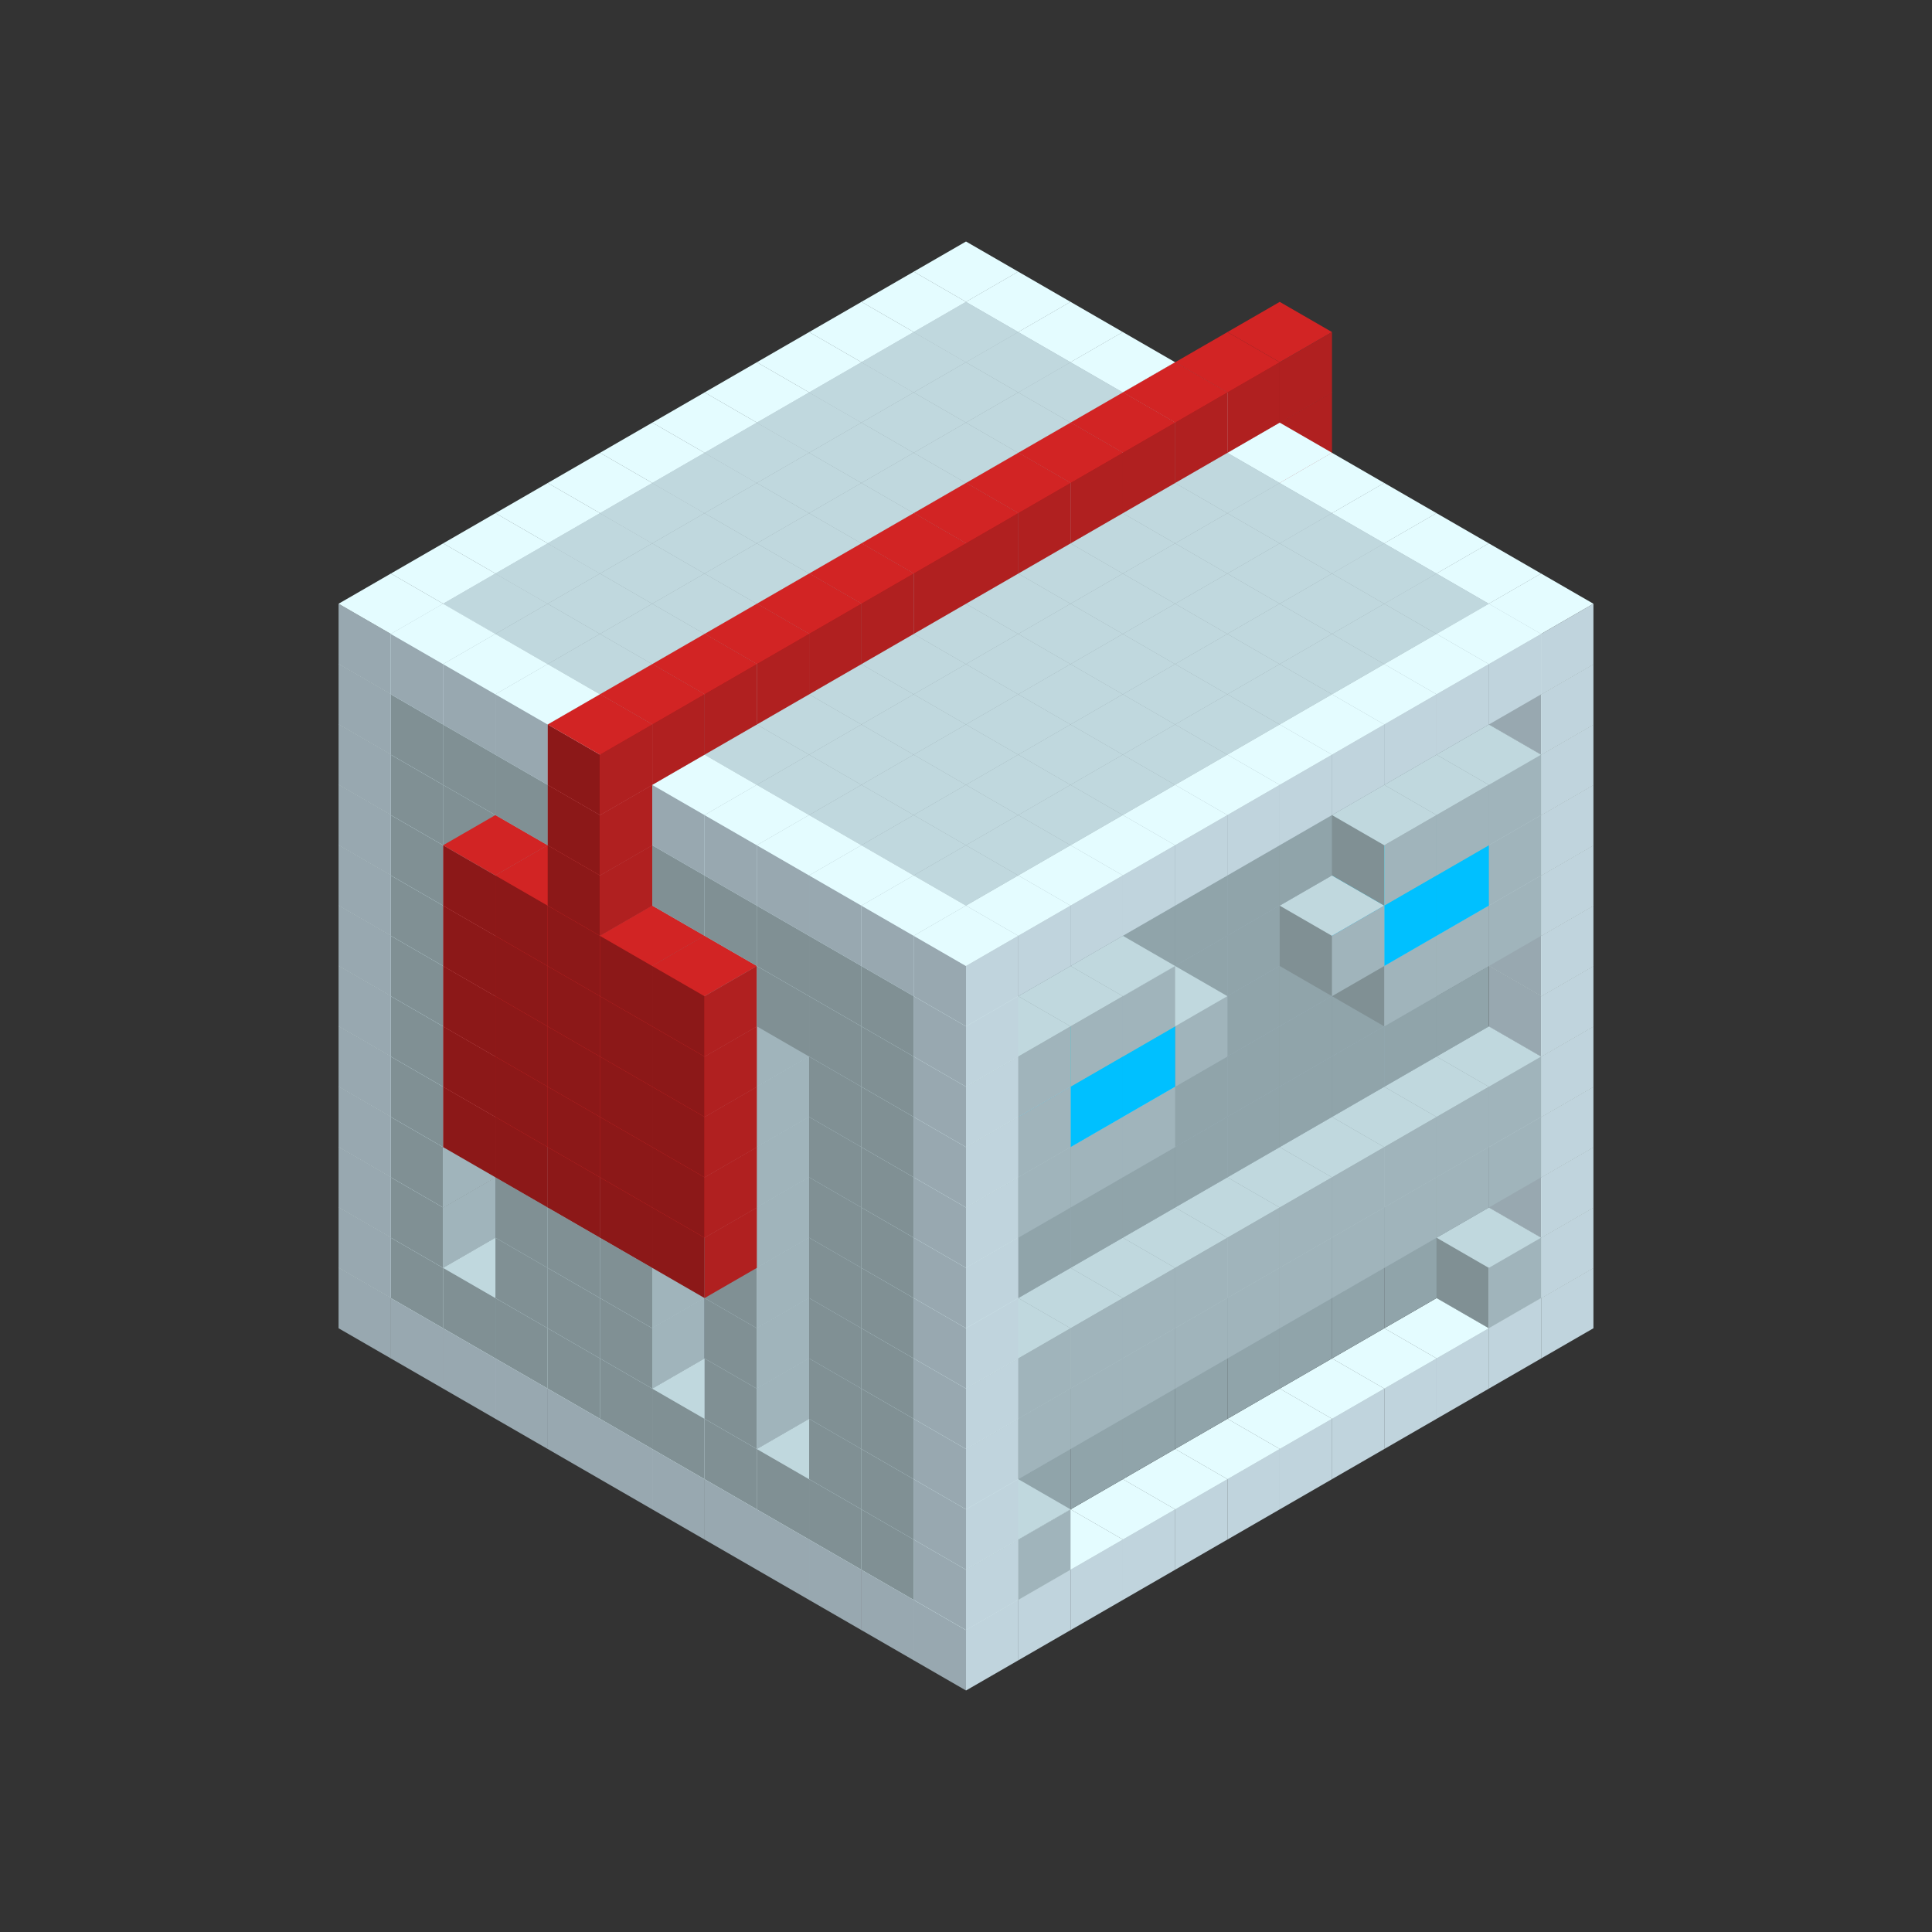 
<svg width='600' height='600' viewBox='4436371 5550000 3200000 3200000' xmlns='http://www.w3.org/2000/svg' xmlns:xlink='http://www.w3.org/1999/xlink'>
<rect x="4436371" y="5550000" width="3200000" height="3200000" fill="#333333" stroke="none"/>
<use xlink:href='#v-0x00000035-4' transform='translate(983738,3600000)'/>
<use xlink:href='#v-0x00000035-4' transform='translate(1070341,3650000)'/>
<use xlink:href='#v-0x00000035-4' transform='translate(1156944,3700000)'/>
<use xlink:href='#v-0x00000035-4' transform='translate(1243547,3750000)'/>
<use xlink:href='#v-0x00000035-4' transform='translate(1330150,3800000)'/>
<use xlink:href='#v-0x00000035-4' transform='translate(1416753,3850000)'/>
<use xlink:href='#v-0x00000035-4' transform='translate(1503356,3900000)'/>
<use xlink:href='#v-0x00000035-4' transform='translate(1589959,3950000)'/>
<use xlink:href='#v-0x00000035-4' transform='translate(1676562,4000000)'/>
<use xlink:href='#v-0x00000035-4' transform='translate(1763165,4050000)'/>
<use xlink:href='#v-0x00000035-4' transform='translate(1849768,4100000)'/>
<use xlink:href='#v-0x00000035-4' transform='translate(2889004,3600000)'/>
<use xlink:href='#v-0x00000035-4' transform='translate(2802401,3650000)'/>
<use xlink:href='#v-0x00000035-4' transform='translate(2715798,3700000)'/>
<use xlink:href='#v-0x00000035-4' transform='translate(2629195,3750000)'/>
<use xlink:href='#v-0x00000035-4' transform='translate(2542592,3800000)'/>
<use xlink:href='#v-0x00000035-4' transform='translate(2455989,3850000)'/>
<use xlink:href='#v-0x00000035-4' transform='translate(2369386,3900000)'/>
<use xlink:href='#v-0x00000035-4' transform='translate(2282783,3950000)'/>
<use xlink:href='#v-0x00000035-4' transform='translate(2196180,4000000)'/>
<use xlink:href='#v-0x00000035-4' transform='translate(2109577,4050000)'/>
<use xlink:href='#v-0x00000035-4' transform='translate(2022974,4100000)'/>
<use xlink:href='#v-0x00000035-4' transform='translate(1936371,4150000)'/>
<use xlink:href='#v-0x00000035-4' transform='translate(983738,3500000)'/>
<use xlink:href='#v-0x00000035-1' transform='translate(1070341,3550000)'/>
<use xlink:href='#v-0x00000035-1' transform='translate(1156944,3600000)'/>
<use xlink:href='#v-0x00000035-1' transform='translate(1243547,3650000)'/>
<use xlink:href='#v-0x00000035-1' transform='translate(1330150,3700000)'/>
<use xlink:href='#v-0x00000035-1' transform='translate(1416753,3750000)'/>
<use xlink:href='#v-0x00000035-1' transform='translate(1503356,3800000)'/>
<use xlink:href='#v-0x00000035-1' transform='translate(1589959,3850000)'/>
<use xlink:href='#v-0x00000035-1' transform='translate(1676562,3900000)'/>
<use xlink:href='#v-0x00000035-1' transform='translate(1763165,3950000)'/>
<use xlink:href='#v-0x00000035-2' transform='translate(2715798,3500000)'/>
<use xlink:href='#v-0x00000035-2' transform='translate(2629195,3550000)'/>
<use xlink:href='#v-0x00000035-2' transform='translate(2542592,3600000)'/>
<use xlink:href='#v-0x00000035-2' transform='translate(2455989,3650000)'/>
<use xlink:href='#v-0x00000035-2' transform='translate(2369386,3700000)'/>
<use xlink:href='#v-0x00000035-2' transform='translate(2282783,3750000)'/>
<use xlink:href='#v-0x00000035-2' transform='translate(2196180,3800000)'/>
<use xlink:href='#v-0x00000035-2' transform='translate(2109577,3850000)'/>
<use xlink:href='#v-0x00000035-2' transform='translate(2022974,3900000)'/>
<use xlink:href='#v-0x00000035-2' transform='translate(1936371,3950000)'/>
<use xlink:href='#v-0x00000035-1' transform='translate(1849768,4000000)'/>
<use xlink:href='#v-0x00000035-4' transform='translate(2889004,3500000)'/>
<use xlink:href='#v-0x00000035-1' transform='translate(2802401,3550000)'/>
<use xlink:href='#v-0x00000035-1' transform='translate(2022974,4000000)'/>
<use xlink:href='#v-0x00000035-4' transform='translate(1936371,4050000)'/>
<use xlink:href='#v-0x00000035-4' transform='translate(983738,3400000)'/>
<use xlink:href='#v-0x00000035-1' transform='translate(1070341,3450000)'/>
<use xlink:href='#v-0x00000035-2' transform='translate(1243547,3450000)'/>
<use xlink:href='#v-0x00000035-2' transform='translate(1330150,3500000)'/>
<use xlink:href='#v-0x00000035-1' transform='translate(1243547,3550000)'/>
<use xlink:href='#v-0x00000035-2' transform='translate(1416753,3550000)'/>
<use xlink:href='#v-0x00000035-1' transform='translate(1330150,3600000)'/>
<use xlink:href='#v-0x00000035-2' transform='translate(1503356,3600000)'/>
<use xlink:href='#v-0x00000035-1' transform='translate(1416753,3650000)'/>
<use xlink:href='#v-0x00000035-2' transform='translate(1589959,3650000)'/>
<use xlink:href='#v-0x00000035-2' transform='translate(1676562,3700000)'/>
<use xlink:href='#v-0x00000035-1' transform='translate(1589959,3750000)'/>
<use xlink:href='#v-0x00000035-2' transform='translate(1763165,3750000)'/>
<use xlink:href='#v-0x00000035-2' transform='translate(1849768,3800000)'/>
<use xlink:href='#v-0x00000035-1' transform='translate(1763165,3850000)'/>
<use xlink:href='#v-0x00000035-2' transform='translate(2715798,3400000)'/>
<use xlink:href='#v-0x00000035-2' transform='translate(2629195,3450000)'/>
<use xlink:href='#v-0x00000035-2' transform='translate(2542592,3500000)'/>
<use xlink:href='#v-0x00000035-2' transform='translate(2455989,3550000)'/>
<use xlink:href='#v-0x00000035-2' transform='translate(2369386,3600000)'/>
<use xlink:href='#v-0x00000035-2' transform='translate(2282783,3650000)'/>
<use xlink:href='#v-0x00000035-2' transform='translate(2196180,3700000)'/>
<use xlink:href='#v-0x00000035-2' transform='translate(2109577,3750000)'/>
<use xlink:href='#v-0x00000035-2' transform='translate(2022974,3800000)'/>
<use xlink:href='#v-0x00000035-2' transform='translate(1936371,3850000)'/>
<use xlink:href='#v-0x00000035-1' transform='translate(1849768,3900000)'/>
<use xlink:href='#v-0x00000035-4' transform='translate(2889004,3400000)'/>
<use xlink:href='#v-0x00000035-4' transform='translate(1936371,3950000)'/>
<use xlink:href='#v-0x00000035-4' transform='translate(983738,3300000)'/>
<use xlink:href='#v-0x00000035-1' transform='translate(1070341,3350000)'/>
<use xlink:href='#v-0x00000035-2' transform='translate(1243547,3350000)'/>
<use xlink:href='#v-0x00000035-2' transform='translate(1330150,3400000)'/>
<use xlink:href='#v-0x00000035-1' transform='translate(1243547,3450000)'/>
<use xlink:href='#v-0x00000035-2' transform='translate(1416753,3450000)'/>
<use xlink:href='#v-0x00000035-1' transform='translate(1330150,3500000)'/>
<use xlink:href='#v-0x00000035-2' transform='translate(1503356,3500000)'/>
<use xlink:href='#v-0x00000035-1' transform='translate(1416753,3550000)'/>
<use xlink:href='#v-0x00000035-2' transform='translate(1589959,3550000)'/>
<use xlink:href='#v-0x00000035-2' transform='translate(1676562,3600000)'/>
<use xlink:href='#v-0x00000035-1' transform='translate(1589959,3650000)'/>
<use xlink:href='#v-0x00000035-2' transform='translate(1763165,3650000)'/>
<use xlink:href='#v-0x00000035-2' transform='translate(1849768,3700000)'/>
<use xlink:href='#v-0x00000035-1' transform='translate(1763165,3750000)'/>
<use xlink:href='#v-0x00000035-2' transform='translate(2715798,3300000)'/>
<use xlink:href='#v-0x00000035-2' transform='translate(2629195,3350000)'/>
<use xlink:href='#v-0x00000035-2' transform='translate(2542592,3400000)'/>
<use xlink:href='#v-0x00000035-2' transform='translate(2455989,3450000)'/>
<use xlink:href='#v-0x00000035-2' transform='translate(2369386,3500000)'/>
<use xlink:href='#v-0x00000035-2' transform='translate(2282783,3550000)'/>
<use xlink:href='#v-0x00000035-2' transform='translate(2196180,3600000)'/>
<use xlink:href='#v-0x00000035-2' transform='translate(2109577,3650000)'/>
<use xlink:href='#v-0x00000035-2' transform='translate(2022974,3700000)'/>
<use xlink:href='#v-0x00000035-2' transform='translate(1936371,3750000)'/>
<use xlink:href='#v-0x00000035-1' transform='translate(1849768,3800000)'/>
<use xlink:href='#v-0x00000035-4' transform='translate(2889004,3300000)'/>
<use xlink:href='#v-0x00000035-1' transform='translate(2802401,3350000)'/>
<use xlink:href='#v-0x00000035-1' transform='translate(2715798,3400000)'/>
<use xlink:href='#v-0x00000035-1' transform='translate(2629195,3450000)'/>
<use xlink:href='#v-0x00000035-1' transform='translate(2542592,3500000)'/>
<use xlink:href='#v-0x00000035-1' transform='translate(2455989,3550000)'/>
<use xlink:href='#v-0x00000035-1' transform='translate(2369386,3600000)'/>
<use xlink:href='#v-0x00000035-1' transform='translate(2282783,3650000)'/>
<use xlink:href='#v-0x00000035-1' transform='translate(2196180,3700000)'/>
<use xlink:href='#v-0x00000035-1' transform='translate(2109577,3750000)'/>
<use xlink:href='#v-0x00000035-1' transform='translate(2022974,3800000)'/>
<use xlink:href='#v-0x00000035-4' transform='translate(1936371,3850000)'/>
<use xlink:href='#v-0x00000035-4' transform='translate(983738,3200000)'/>
<use xlink:href='#v-0x00000035-1' transform='translate(1070341,3250000)'/>
<use xlink:href='#v-0x00000035-2' transform='translate(1243547,3250000)'/>
<use xlink:href='#v-0x00000035-2' transform='translate(1330150,3300000)'/>
<use xlink:href='#v-0x00000035-1' transform='translate(1243547,3350000)'/>
<use xlink:href='#v-0x00000035-2' transform='translate(1416753,3350000)'/>
<use xlink:href='#v-0x00000035-1' transform='translate(1330150,3400000)'/>
<use xlink:href='#v-0x00000035-2' transform='translate(1503356,3400000)'/>
<use xlink:href='#v-0x00000035-1' transform='translate(1416753,3450000)'/>
<use xlink:href='#v-0x00000035-2' transform='translate(1589959,3450000)'/>
<use xlink:href='#v-0x00000035-2' transform='translate(1676562,3500000)'/>
<use xlink:href='#v-0x00000035-1' transform='translate(1589959,3550000)'/>
<use xlink:href='#v-0x00000035-2' transform='translate(1763165,3550000)'/>
<use xlink:href='#v-0x00000035-2' transform='translate(1849768,3600000)'/>
<use xlink:href='#v-0x00000035-1' transform='translate(1763165,3650000)'/>
<use xlink:href='#v-0x00000035-2' transform='translate(2715798,3200000)'/>
<use xlink:href='#v-0x00000035-2' transform='translate(2629195,3250000)'/>
<use xlink:href='#v-0x00000035-2' transform='translate(2542592,3300000)'/>
<use xlink:href='#v-0x00000035-2' transform='translate(2455989,3350000)'/>
<use xlink:href='#v-0x00000035-2' transform='translate(2369386,3400000)'/>
<use xlink:href='#v-0x00000035-2' transform='translate(2282783,3450000)'/>
<use xlink:href='#v-0x00000035-2' transform='translate(2196180,3500000)'/>
<use xlink:href='#v-0x00000035-2' transform='translate(2109577,3550000)'/>
<use xlink:href='#v-0x00000035-2' transform='translate(2022974,3600000)'/>
<use xlink:href='#v-0x00000035-2' transform='translate(1936371,3650000)'/>
<use xlink:href='#v-0x00000035-1' transform='translate(1849768,3700000)'/>
<use xlink:href='#v-0x00000035-4' transform='translate(2889004,3200000)'/>
<use xlink:href='#v-0x00000035-1' transform='translate(2802401,3250000)'/>
<use xlink:href='#v-0x00000035-1' transform='translate(2715798,3300000)'/>
<use xlink:href='#v-0x00000035-1' transform='translate(2629195,3350000)'/>
<use xlink:href='#v-0x00000035-1' transform='translate(2542592,3400000)'/>
<use xlink:href='#v-0x00000035-1' transform='translate(2455989,3450000)'/>
<use xlink:href='#v-0x00000035-1' transform='translate(2369386,3500000)'/>
<use xlink:href='#v-0x00000035-1' transform='translate(2282783,3550000)'/>
<use xlink:href='#v-0x00000035-1' transform='translate(2196180,3600000)'/>
<use xlink:href='#v-0x00000035-1' transform='translate(2109577,3650000)'/>
<use xlink:href='#v-0x00000035-1' transform='translate(2022974,3700000)'/>
<use xlink:href='#v-0x00000035-4' transform='translate(1936371,3750000)'/>
<use xlink:href='#v-0x00000035-4' transform='translate(983738,3100000)'/>
<use xlink:href='#v-0x00000035-1' transform='translate(1070341,3150000)'/>
<use xlink:href='#v-0x00000035-2' transform='translate(1243547,3150000)'/>
<use xlink:href='#v-0x00000035-5' transform='translate(2282783,2650000)'/>
<use xlink:href='#v-0x00000035-2' transform='translate(1330150,3200000)'/>
<use xlink:href='#v-0x00000035-5' transform='translate(1156944,3300000)'/>
<use xlink:href='#v-0x00000035-5' transform='translate(2369386,2700000)'/>
<use xlink:href='#v-0x00000035-2' transform='translate(1416753,3250000)'/>
<use xlink:href='#v-0x00000035-5' transform='translate(1243547,3350000)'/>
<use xlink:href='#v-0x00000035-5' transform='translate(2455989,2750000)'/>
<use xlink:href='#v-0x00000035-2' transform='translate(1503356,3300000)'/>
<use xlink:href='#v-0x00000035-5' transform='translate(1330150,3400000)'/>
<use xlink:href='#v-0x00000035-5' transform='translate(2542592,2800000)'/>
<use xlink:href='#v-0x00000035-2' transform='translate(1589959,3350000)'/>
<use xlink:href='#v-0x00000035-5' transform='translate(1416753,3450000)'/>
<use xlink:href='#v-0x00000035-5' transform='translate(2629195,2850000)'/>
<use xlink:href='#v-0x00000035-2' transform='translate(1676562,3400000)'/>
<use xlink:href='#v-0x00000035-1' transform='translate(1589959,3450000)'/>
<use xlink:href='#v-0x00000035-5' transform='translate(1503356,3500000)'/>
<use xlink:href='#v-0x00000035-2' transform='translate(1763165,3450000)'/>
<use xlink:href='#v-0x00000035-2' transform='translate(1849768,3500000)'/>
<use xlink:href='#v-0x00000035-1' transform='translate(1763165,3550000)'/>
<use xlink:href='#v-0x00000035-2' transform='translate(2715798,3100000)'/>
<use xlink:href='#v-0x00000035-2' transform='translate(2629195,3150000)'/>
<use xlink:href='#v-0x00000035-2' transform='translate(2542592,3200000)'/>
<use xlink:href='#v-0x00000035-2' transform='translate(2455989,3250000)'/>
<use xlink:href='#v-0x00000035-2' transform='translate(2369386,3300000)'/>
<use xlink:href='#v-0x00000035-2' transform='translate(2282783,3350000)'/>
<use xlink:href='#v-0x00000035-2' transform='translate(2196180,3400000)'/>
<use xlink:href='#v-0x00000035-2' transform='translate(2109577,3450000)'/>
<use xlink:href='#v-0x00000035-2' transform='translate(2022974,3500000)'/>
<use xlink:href='#v-0x00000035-2' transform='translate(1936371,3550000)'/>
<use xlink:href='#v-0x00000035-1' transform='translate(1849768,3600000)'/>
<use xlink:href='#v-0x00000035-4' transform='translate(2889004,3100000)'/>
<use xlink:href='#v-0x00000035-4' transform='translate(1936371,3650000)'/>
<use xlink:href='#v-0x00000035-4' transform='translate(983738,3000000)'/>
<use xlink:href='#v-0x00000035-1' transform='translate(1070341,3050000)'/>
<use xlink:href='#v-0x00000035-2' transform='translate(1243547,3050000)'/>
<use xlink:href='#v-0x00000035-5' transform='translate(2282783,2550000)'/>
<use xlink:href='#v-0x00000035-2' transform='translate(1330150,3100000)'/>
<use xlink:href='#v-0x00000035-1' transform='translate(1243547,3150000)'/>
<use xlink:href='#v-0x00000035-5' transform='translate(1156944,3200000)'/>
<use xlink:href='#v-0x00000035-5' transform='translate(2369386,2600000)'/>
<use xlink:href='#v-0x00000035-2' transform='translate(1416753,3150000)'/>
<use xlink:href='#v-0x00000035-1' transform='translate(1330150,3200000)'/>
<use xlink:href='#v-0x00000035-5' transform='translate(1243547,3250000)'/>
<use xlink:href='#v-0x00000035-5' transform='translate(2455989,2650000)'/>
<use xlink:href='#v-0x00000035-2' transform='translate(1503356,3200000)'/>
<use xlink:href='#v-0x00000035-1' transform='translate(1416753,3250000)'/>
<use xlink:href='#v-0x00000035-5' transform='translate(1330150,3300000)'/>
<use xlink:href='#v-0x00000035-5' transform='translate(2542592,2700000)'/>
<use xlink:href='#v-0x00000035-2' transform='translate(1589959,3250000)'/>
<use xlink:href='#v-0x00000035-5' transform='translate(1416753,3350000)'/>
<use xlink:href='#v-0x00000035-5' transform='translate(2629195,2750000)'/>
<use xlink:href='#v-0x00000035-2' transform='translate(1676562,3300000)'/>
<use xlink:href='#v-0x00000035-1' transform='translate(1589959,3350000)'/>
<use xlink:href='#v-0x00000035-5' transform='translate(1503356,3400000)'/>
<use xlink:href='#v-0x00000035-2' transform='translate(1763165,3350000)'/>
<use xlink:href='#v-0x00000035-2' transform='translate(1849768,3400000)'/>
<use xlink:href='#v-0x00000035-1' transform='translate(1763165,3450000)'/>
<use xlink:href='#v-0x00000035-2' transform='translate(2715798,3000000)'/>
<use xlink:href='#v-0x00000035-2' transform='translate(2629195,3050000)'/>
<use xlink:href='#v-0x00000035-2' transform='translate(2542592,3100000)'/>
<use xlink:href='#v-0x00000035-2' transform='translate(2455989,3150000)'/>
<use xlink:href='#v-0x00000035-2' transform='translate(2369386,3200000)'/>
<use xlink:href='#v-0x00000035-2' transform='translate(2282783,3250000)'/>
<use xlink:href='#v-0x00000035-2' transform='translate(2196180,3300000)'/>
<use xlink:href='#v-0x00000035-2' transform='translate(2109577,3350000)'/>
<use xlink:href='#v-0x00000035-2' transform='translate(2022974,3400000)'/>
<use xlink:href='#v-0x00000035-2' transform='translate(1936371,3450000)'/>
<use xlink:href='#v-0x00000035-1' transform='translate(1849768,3500000)'/>
<use xlink:href='#v-0x00000035-4' transform='translate(2889004,3000000)'/>
<use xlink:href='#v-0x00000035-4' transform='translate(1936371,3550000)'/>
<use xlink:href='#v-0x00000035-4' transform='translate(983738,2900000)'/>
<use xlink:href='#v-0x00000035-1' transform='translate(1070341,2950000)'/>
<use xlink:href='#v-0x00000035-2' transform='translate(1243547,2950000)'/>
<use xlink:href='#v-0x00000035-5' transform='translate(2282783,2450000)'/>
<use xlink:href='#v-0x00000035-2' transform='translate(1330150,3000000)'/>
<use xlink:href='#v-0x00000035-1' transform='translate(1243547,3050000)'/>
<use xlink:href='#v-0x00000035-5' transform='translate(1156944,3100000)'/>
<use xlink:href='#v-0x00000035-5' transform='translate(2369386,2500000)'/>
<use xlink:href='#v-0x00000035-2' transform='translate(1416753,3050000)'/>
<use xlink:href='#v-0x00000035-1' transform='translate(1330150,3100000)'/>
<use xlink:href='#v-0x00000035-5' transform='translate(1243547,3150000)'/>
<use xlink:href='#v-0x00000035-5' transform='translate(2455989,2550000)'/>
<use xlink:href='#v-0x00000035-2' transform='translate(1503356,3100000)'/>
<use xlink:href='#v-0x00000035-1' transform='translate(1416753,3150000)'/>
<use xlink:href='#v-0x00000035-5' transform='translate(1330150,3200000)'/>
<use xlink:href='#v-0x00000035-5' transform='translate(2542592,2600000)'/>
<use xlink:href='#v-0x00000035-2' transform='translate(1589959,3150000)'/>
<use xlink:href='#v-0x00000035-5' transform='translate(1416753,3250000)'/>
<use xlink:href='#v-0x00000035-5' transform='translate(2629195,2650000)'/>
<use xlink:href='#v-0x00000035-2' transform='translate(1676562,3200000)'/>
<use xlink:href='#v-0x00000035-1' transform='translate(1589959,3250000)'/>
<use xlink:href='#v-0x00000035-5' transform='translate(1503356,3300000)'/>
<use xlink:href='#v-0x00000035-2' transform='translate(1763165,3250000)'/>
<use xlink:href='#v-0x00000035-2' transform='translate(1849768,3300000)'/>
<use xlink:href='#v-0x00000035-1' transform='translate(1763165,3350000)'/>
<use xlink:href='#v-0x00000035-2' transform='translate(2715798,2900000)'/>
<use xlink:href='#v-0x00000035-2' transform='translate(2629195,2950000)'/>
<use xlink:href='#v-0x00000035-2' transform='translate(2542592,3000000)'/>
<use xlink:href='#v-0x00000035-2' transform='translate(2455989,3050000)'/>
<use xlink:href='#v-0x00000035-2' transform='translate(2369386,3100000)'/>
<use xlink:href='#v-0x00000035-2' transform='translate(2282783,3150000)'/>
<use xlink:href='#v-0x00000035-2' transform='translate(2196180,3200000)'/>
<use xlink:href='#v-0x00000035-2' transform='translate(2109577,3250000)'/>
<use xlink:href='#v-0x00000035-2' transform='translate(2022974,3300000)'/>
<use xlink:href='#v-0x00000035-2' transform='translate(1936371,3350000)'/>
<use xlink:href='#v-0x00000035-1' transform='translate(1849768,3400000)'/>
<use xlink:href='#v-0x00000035-4' transform='translate(2889004,2900000)'/>
<use xlink:href='#v-0x00000035-1' transform='translate(2802401,2950000)'/>
<use xlink:href='#v-0x00000035-1' transform='translate(2715798,3000000)'/>
<use xlink:href='#v-0x00000035-1' transform='translate(2629195,3050000)'/>
<use xlink:href='#v-0x00000035-1' transform='translate(2196180,3300000)'/>
<use xlink:href='#v-0x00000035-1' transform='translate(2109577,3350000)'/>
<use xlink:href='#v-0x00000035-1' transform='translate(2022974,3400000)'/>
<use xlink:href='#v-0x00000035-4' transform='translate(1936371,3450000)'/>
<use xlink:href='#v-0x00000035-4' transform='translate(983738,2800000)'/>
<use xlink:href='#v-0x00000035-1' transform='translate(1070341,2850000)'/>
<use xlink:href='#v-0x00000035-2' transform='translate(1243547,2850000)'/>
<use xlink:href='#v-0x00000035-5' transform='translate(2282783,2350000)'/>
<use xlink:href='#v-0x00000035-2' transform='translate(1330150,2900000)'/>
<use xlink:href='#v-0x00000035-1' transform='translate(1243547,2950000)'/>
<use xlink:href='#v-0x00000035-5' transform='translate(1156944,3000000)'/>
<use xlink:href='#v-0x00000035-5' transform='translate(2369386,2400000)'/>
<use xlink:href='#v-0x00000035-2' transform='translate(1416753,2950000)'/>
<use xlink:href='#v-0x00000035-1' transform='translate(1330150,3000000)'/>
<use xlink:href='#v-0x00000035-5' transform='translate(1243547,3050000)'/>
<use xlink:href='#v-0x00000035-5' transform='translate(2455989,2450000)'/>
<use xlink:href='#v-0x00000035-2' transform='translate(1503356,3000000)'/>
<use xlink:href='#v-0x00000035-1' transform='translate(1416753,3050000)'/>
<use xlink:href='#v-0x00000035-5' transform='translate(1330150,3100000)'/>
<use xlink:href='#v-0x00000035-5' transform='translate(2542592,2500000)'/>
<use xlink:href='#v-0x00000035-2' transform='translate(1589959,3050000)'/>
<use xlink:href='#v-0x00000035-5' transform='translate(1416753,3150000)'/>
<use xlink:href='#v-0x00000035-5' transform='translate(2629195,2550000)'/>
<use xlink:href='#v-0x00000035-2' transform='translate(1676562,3100000)'/>
<use xlink:href='#v-0x00000035-1' transform='translate(1589959,3150000)'/>
<use xlink:href='#v-0x00000035-5' transform='translate(1503356,3200000)'/>
<use xlink:href='#v-0x00000035-2' transform='translate(1763165,3150000)'/>
<use xlink:href='#v-0x00000035-2' transform='translate(1849768,3200000)'/>
<use xlink:href='#v-0x00000035-1' transform='translate(1763165,3250000)'/>
<use xlink:href='#v-0x00000035-2' transform='translate(2715798,2800000)'/>
<use xlink:href='#v-0x00000035-2' transform='translate(2629195,2850000)'/>
<use xlink:href='#v-0x00000035-2' transform='translate(2542592,2900000)'/>
<use xlink:href='#v-0x00000035-2' transform='translate(2455989,2950000)'/>
<use xlink:href='#v-0x00000035-2' transform='translate(2369386,3000000)'/>
<use xlink:href='#v-0x00000035-2' transform='translate(2282783,3050000)'/>
<use xlink:href='#v-0x00000035-2' transform='translate(2196180,3100000)'/>
<use xlink:href='#v-0x00000035-2' transform='translate(2109577,3150000)'/>
<use xlink:href='#v-0x00000035-2' transform='translate(2022974,3200000)'/>
<use xlink:href='#v-0x00000035-2' transform='translate(1936371,3250000)'/>
<use xlink:href='#v-0x00000035-1' transform='translate(1849768,3300000)'/>
<use xlink:href='#v-0x00000035-4' transform='translate(2889004,2800000)'/>
<use xlink:href='#v-0x00000035-1' transform='translate(2802401,2850000)'/>
<use xlink:href='#v-0x00000035-3' transform='translate(2715798,2900000)'/>
<use xlink:href='#v-0x00000035-3' transform='translate(2629195,2950000)'/>
<use xlink:href='#v-0x00000035-1' transform='translate(2542592,3000000)'/>
<use xlink:href='#v-0x00000035-1' transform='translate(2282783,3150000)'/>
<use xlink:href='#v-0x00000035-3' transform='translate(2196180,3200000)'/>
<use xlink:href='#v-0x00000035-3' transform='translate(2109577,3250000)'/>
<use xlink:href='#v-0x00000035-1' transform='translate(2022974,3300000)'/>
<use xlink:href='#v-0x00000035-4' transform='translate(1936371,3350000)'/>
<use xlink:href='#v-0x00000035-4' transform='translate(983738,2700000)'/>
<use xlink:href='#v-0x00000035-1' transform='translate(1070341,2750000)'/>
<use xlink:href='#v-0x00000035-2' transform='translate(1243547,2750000)'/>
<use xlink:href='#v-0x00000035-1' transform='translate(1156944,2800000)'/>
<use xlink:href='#v-0x00000035-5' transform='translate(2282783,2250000)'/>
<use xlink:href='#v-0x00000035-2' transform='translate(1330150,2800000)'/>
<use xlink:href='#v-0x00000035-5' transform='translate(1156944,2900000)'/>
<use xlink:href='#v-0x00000035-5' transform='translate(2369386,2300000)'/>
<use xlink:href='#v-0x00000035-2' transform='translate(1416753,2850000)'/>
<use xlink:href='#v-0x00000035-5' transform='translate(1243547,2950000)'/>
<use xlink:href='#v-0x00000035-5' transform='translate(2455989,2350000)'/>
<use xlink:href='#v-0x00000035-2' transform='translate(1503356,2900000)'/>
<use xlink:href='#v-0x00000035-5' transform='translate(1330150,3000000)'/>
<use xlink:href='#v-0x00000035-5' transform='translate(2542592,2400000)'/>
<use xlink:href='#v-0x00000035-2' transform='translate(1589959,2950000)'/>
<use xlink:href='#v-0x00000035-1' transform='translate(1503356,3000000)'/>
<use xlink:href='#v-0x00000035-5' transform='translate(1416753,3050000)'/>
<use xlink:href='#v-0x00000035-5' transform='translate(2629195,2450000)'/>
<use xlink:href='#v-0x00000035-2' transform='translate(1676562,3000000)'/>
<use xlink:href='#v-0x00000035-1' transform='translate(1589959,3050000)'/>
<use xlink:href='#v-0x00000035-5' transform='translate(1503356,3100000)'/>
<use xlink:href='#v-0x00000035-2' transform='translate(1763165,3050000)'/>
<use xlink:href='#v-0x00000035-1' transform='translate(1676562,3100000)'/>
<use xlink:href='#v-0x00000035-2' transform='translate(1849768,3100000)'/>
<use xlink:href='#v-0x00000035-1' transform='translate(1763165,3150000)'/>
<use xlink:href='#v-0x00000035-2' transform='translate(2715798,2700000)'/>
<use xlink:href='#v-0x00000035-2' transform='translate(2629195,2750000)'/>
<use xlink:href='#v-0x00000035-2' transform='translate(2542592,2800000)'/>
<use xlink:href='#v-0x00000035-2' transform='translate(2455989,2850000)'/>
<use xlink:href='#v-0x00000035-2' transform='translate(2369386,2900000)'/>
<use xlink:href='#v-0x00000035-2' transform='translate(2282783,2950000)'/>
<use xlink:href='#v-0x00000035-2' transform='translate(2196180,3000000)'/>
<use xlink:href='#v-0x00000035-2' transform='translate(2109577,3050000)'/>
<use xlink:href='#v-0x00000035-2' transform='translate(2022974,3100000)'/>
<use xlink:href='#v-0x00000035-2' transform='translate(1936371,3150000)'/>
<use xlink:href='#v-0x00000035-1' transform='translate(1849768,3200000)'/>
<use xlink:href='#v-0x00000035-4' transform='translate(2889004,2700000)'/>
<use xlink:href='#v-0x00000035-1' transform='translate(2802401,2750000)'/>
<use xlink:href='#v-0x00000035-1' transform='translate(2715798,2800000)'/>
<use xlink:href='#v-0x00000035-1' transform='translate(2629195,2850000)'/>
<use xlink:href='#v-0x00000035-1' transform='translate(2196180,3100000)'/>
<use xlink:href='#v-0x00000035-1' transform='translate(2109577,3150000)'/>
<use xlink:href='#v-0x00000035-1' transform='translate(2022974,3200000)'/>
<use xlink:href='#v-0x00000035-4' transform='translate(1936371,3250000)'/>
<use xlink:href='#v-0x00000035-4' transform='translate(983738,2600000)'/>
<use xlink:href='#v-0x00000035-1' transform='translate(1070341,2650000)'/>
<use xlink:href='#v-0x00000035-1' transform='translate(1156944,2700000)'/>
<use xlink:href='#v-0x00000035-1' transform='translate(1243547,2750000)'/>
<use xlink:href='#v-0x00000035-1' transform='translate(1330150,2800000)'/>
<use xlink:href='#v-0x00000035-5' transform='translate(2455989,2250000)'/>
<use xlink:href='#v-0x00000035-1' transform='translate(1416753,2850000)'/>
<use xlink:href='#v-0x00000035-5' transform='translate(1330150,2900000)'/>
<use xlink:href='#v-0x00000035-1' transform='translate(1503356,2900000)'/>
<use xlink:href='#v-0x00000035-1' transform='translate(1589959,2950000)'/>
<use xlink:href='#v-0x00000035-1' transform='translate(1676562,3000000)'/>
<use xlink:href='#v-0x00000035-1' transform='translate(1763165,3050000)'/>
<use xlink:href='#v-0x00000035-2' transform='translate(2715798,2600000)'/>
<use xlink:href='#v-0x00000035-2' transform='translate(2629195,2650000)'/>
<use xlink:href='#v-0x00000035-2' transform='translate(2542592,2700000)'/>
<use xlink:href='#v-0x00000035-2' transform='translate(2455989,2750000)'/>
<use xlink:href='#v-0x00000035-2' transform='translate(2369386,2800000)'/>
<use xlink:href='#v-0x00000035-2' transform='translate(2282783,2850000)'/>
<use xlink:href='#v-0x00000035-2' transform='translate(2196180,2900000)'/>
<use xlink:href='#v-0x00000035-2' transform='translate(2109577,2950000)'/>
<use xlink:href='#v-0x00000035-2' transform='translate(2022974,3000000)'/>
<use xlink:href='#v-0x00000035-2' transform='translate(1936371,3050000)'/>
<use xlink:href='#v-0x00000035-1' transform='translate(1849768,3100000)'/>
<use xlink:href='#v-0x00000035-4' transform='translate(2889004,2600000)'/>
<use xlink:href='#v-0x00000035-4' transform='translate(1936371,3150000)'/>
<use xlink:href='#v-0x00000035-4' transform='translate(1936371,1950000)'/>
<use xlink:href='#v-0x00000035-4' transform='translate(1849768,2000000)'/>
<use xlink:href='#v-0x00000035-4' transform='translate(1763165,2050000)'/>
<use xlink:href='#v-0x00000035-4' transform='translate(1676562,2100000)'/>
<use xlink:href='#v-0x00000035-4' transform='translate(1589959,2150000)'/>
<use xlink:href='#v-0x00000035-4' transform='translate(1503356,2200000)'/>
<use xlink:href='#v-0x00000035-4' transform='translate(1416753,2250000)'/>
<use xlink:href='#v-0x00000035-4' transform='translate(1330150,2300000)'/>
<use xlink:href='#v-0x00000035-4' transform='translate(1243547,2350000)'/>
<use xlink:href='#v-0x00000035-4' transform='translate(1156944,2400000)'/>
<use xlink:href='#v-0x00000035-4' transform='translate(1070341,2450000)'/>
<use xlink:href='#v-0x00000035-4' transform='translate(983738,2500000)'/>
<use xlink:href='#v-0x00000035-4' transform='translate(2022974,2000000)'/>
<use xlink:href='#v-0x00000035-1' transform='translate(1936371,2050000)'/>
<use xlink:href='#v-0x00000035-1' transform='translate(1849768,2100000)'/>
<use xlink:href='#v-0x00000035-1' transform='translate(1763165,2150000)'/>
<use xlink:href='#v-0x00000035-1' transform='translate(1676562,2200000)'/>
<use xlink:href='#v-0x00000035-1' transform='translate(1589959,2250000)'/>
<use xlink:href='#v-0x00000035-1' transform='translate(1503356,2300000)'/>
<use xlink:href='#v-0x00000035-1' transform='translate(1416753,2350000)'/>
<use xlink:href='#v-0x00000035-1' transform='translate(1330150,2400000)'/>
<use xlink:href='#v-0x00000035-1' transform='translate(1243547,2450000)'/>
<use xlink:href='#v-0x00000035-1' transform='translate(1156944,2500000)'/>
<use xlink:href='#v-0x00000035-4' transform='translate(1070341,2550000)'/>
<use xlink:href='#v-0x00000035-4' transform='translate(2109577,2050000)'/>
<use xlink:href='#v-0x00000035-1' transform='translate(2022974,2100000)'/>
<use xlink:href='#v-0x00000035-1' transform='translate(1936371,2150000)'/>
<use xlink:href='#v-0x00000035-1' transform='translate(1849768,2200000)'/>
<use xlink:href='#v-0x00000035-1' transform='translate(1763165,2250000)'/>
<use xlink:href='#v-0x00000035-1' transform='translate(1676562,2300000)'/>
<use xlink:href='#v-0x00000035-1' transform='translate(1589959,2350000)'/>
<use xlink:href='#v-0x00000035-1' transform='translate(1503356,2400000)'/>
<use xlink:href='#v-0x00000035-1' transform='translate(1416753,2450000)'/>
<use xlink:href='#v-0x00000035-1' transform='translate(1330150,2500000)'/>
<use xlink:href='#v-0x00000035-1' transform='translate(1243547,2550000)'/>
<use xlink:href='#v-0x00000035-4' transform='translate(1156944,2600000)'/>
<use xlink:href='#v-0x00000035-4' transform='translate(2196180,2100000)'/>
<use xlink:href='#v-0x00000035-1' transform='translate(2109577,2150000)'/>
<use xlink:href='#v-0x00000035-1' transform='translate(2022974,2200000)'/>
<use xlink:href='#v-0x00000035-1' transform='translate(1936371,2250000)'/>
<use xlink:href='#v-0x00000035-1' transform='translate(1849768,2300000)'/>
<use xlink:href='#v-0x00000035-1' transform='translate(1763165,2350000)'/>
<use xlink:href='#v-0x00000035-1' transform='translate(1676562,2400000)'/>
<use xlink:href='#v-0x00000035-1' transform='translate(1589959,2450000)'/>
<use xlink:href='#v-0x00000035-1' transform='translate(1503356,2500000)'/>
<use xlink:href='#v-0x00000035-1' transform='translate(1416753,2550000)'/>
<use xlink:href='#v-0x00000035-1' transform='translate(1330150,2600000)'/>
<use xlink:href='#v-0x00000035-4' transform='translate(1243547,2650000)'/>
<use xlink:href='#v-0x00000035-4' transform='translate(2282783,2150000)'/>
<use xlink:href='#v-0x00000035-1' transform='translate(2196180,2200000)'/>
<use xlink:href='#v-0x00000035-1' transform='translate(2109577,2250000)'/>
<use xlink:href='#v-0x00000035-1' transform='translate(2022974,2300000)'/>
<use xlink:href='#v-0x00000035-1' transform='translate(1936371,2350000)'/>
<use xlink:href='#v-0x00000035-1' transform='translate(1849768,2400000)'/>
<use xlink:href='#v-0x00000035-1' transform='translate(1763165,2450000)'/>
<use xlink:href='#v-0x00000035-1' transform='translate(1676562,2500000)'/>
<use xlink:href='#v-0x00000035-1' transform='translate(1589959,2550000)'/>
<use xlink:href='#v-0x00000035-1' transform='translate(1503356,2600000)'/>
<use xlink:href='#v-0x00000035-1' transform='translate(1416753,2650000)'/>
<use xlink:href='#v-0x00000035-4' transform='translate(1330150,2700000)'/>
<use xlink:href='#v-0x00000035-5' transform='translate(2455989,2150000)'/>
<use xlink:href='#v-0x00000035-4' transform='translate(2369386,2200000)'/>
<use xlink:href='#v-0x00000035-1' transform='translate(2282783,2250000)'/>
<use xlink:href='#v-0x00000035-1' transform='translate(2196180,2300000)'/>
<use xlink:href='#v-0x00000035-1' transform='translate(2109577,2350000)'/>
<use xlink:href='#v-0x00000035-1' transform='translate(2022974,2400000)'/>
<use xlink:href='#v-0x00000035-1' transform='translate(1936371,2450000)'/>
<use xlink:href='#v-0x00000035-1' transform='translate(1849768,2500000)'/>
<use xlink:href='#v-0x00000035-1' transform='translate(1763165,2550000)'/>
<use xlink:href='#v-0x00000035-1' transform='translate(1676562,2600000)'/>
<use xlink:href='#v-0x00000035-1' transform='translate(1589959,2650000)'/>
<use xlink:href='#v-0x00000035-1' transform='translate(1503356,2700000)'/>
<use xlink:href='#v-0x00000035-4' transform='translate(1416753,2750000)'/>
<use xlink:href='#v-0x00000035-5' transform='translate(1330150,2800000)'/>
<use xlink:href='#v-0x00000035-4' transform='translate(2455989,2250000)'/>
<use xlink:href='#v-0x00000035-1' transform='translate(2369386,2300000)'/>
<use xlink:href='#v-0x00000035-1' transform='translate(2282783,2350000)'/>
<use xlink:href='#v-0x00000035-1' transform='translate(2196180,2400000)'/>
<use xlink:href='#v-0x00000035-1' transform='translate(2109577,2450000)'/>
<use xlink:href='#v-0x00000035-1' transform='translate(2022974,2500000)'/>
<use xlink:href='#v-0x00000035-1' transform='translate(1936371,2550000)'/>
<use xlink:href='#v-0x00000035-1' transform='translate(1849768,2600000)'/>
<use xlink:href='#v-0x00000035-1' transform='translate(1763165,2650000)'/>
<use xlink:href='#v-0x00000035-1' transform='translate(1676562,2700000)'/>
<use xlink:href='#v-0x00000035-1' transform='translate(1589959,2750000)'/>
<use xlink:href='#v-0x00000035-4' transform='translate(1503356,2800000)'/>
<use xlink:href='#v-0x00000035-4' transform='translate(2542592,2300000)'/>
<use xlink:href='#v-0x00000035-1' transform='translate(2455989,2350000)'/>
<use xlink:href='#v-0x00000035-1' transform='translate(2369386,2400000)'/>
<use xlink:href='#v-0x00000035-1' transform='translate(2282783,2450000)'/>
<use xlink:href='#v-0x00000035-1' transform='translate(2196180,2500000)'/>
<use xlink:href='#v-0x00000035-1' transform='translate(2109577,2550000)'/>
<use xlink:href='#v-0x00000035-1' transform='translate(2022974,2600000)'/>
<use xlink:href='#v-0x00000035-1' transform='translate(1936371,2650000)'/>
<use xlink:href='#v-0x00000035-1' transform='translate(1849768,2700000)'/>
<use xlink:href='#v-0x00000035-1' transform='translate(1763165,2750000)'/>
<use xlink:href='#v-0x00000035-1' transform='translate(1676562,2800000)'/>
<use xlink:href='#v-0x00000035-4' transform='translate(1589959,2850000)'/>
<use xlink:href='#v-0x00000035-4' transform='translate(2629195,2350000)'/>
<use xlink:href='#v-0x00000035-1' transform='translate(2542592,2400000)'/>
<use xlink:href='#v-0x00000035-1' transform='translate(2455989,2450000)'/>
<use xlink:href='#v-0x00000035-1' transform='translate(2369386,2500000)'/>
<use xlink:href='#v-0x00000035-1' transform='translate(2282783,2550000)'/>
<use xlink:href='#v-0x00000035-1' transform='translate(2196180,2600000)'/>
<use xlink:href='#v-0x00000035-1' transform='translate(2109577,2650000)'/>
<use xlink:href='#v-0x00000035-1' transform='translate(2022974,2700000)'/>
<use xlink:href='#v-0x00000035-1' transform='translate(1936371,2750000)'/>
<use xlink:href='#v-0x00000035-1' transform='translate(1849768,2800000)'/>
<use xlink:href='#v-0x00000035-1' transform='translate(1763165,2850000)'/>
<use xlink:href='#v-0x00000035-4' transform='translate(1676562,2900000)'/>
<use xlink:href='#v-0x00000035-4' transform='translate(2715798,2400000)'/>
<use xlink:href='#v-0x00000035-1' transform='translate(2629195,2450000)'/>
<use xlink:href='#v-0x00000035-1' transform='translate(2542592,2500000)'/>
<use xlink:href='#v-0x00000035-1' transform='translate(2455989,2550000)'/>
<use xlink:href='#v-0x00000035-1' transform='translate(2369386,2600000)'/>
<use xlink:href='#v-0x00000035-1' transform='translate(2282783,2650000)'/>
<use xlink:href='#v-0x00000035-1' transform='translate(2196180,2700000)'/>
<use xlink:href='#v-0x00000035-1' transform='translate(2109577,2750000)'/>
<use xlink:href='#v-0x00000035-1' transform='translate(2022974,2800000)'/>
<use xlink:href='#v-0x00000035-1' transform='translate(1936371,2850000)'/>
<use xlink:href='#v-0x00000035-1' transform='translate(1849768,2900000)'/>
<use xlink:href='#v-0x00000035-4' transform='translate(1763165,2950000)'/>
<use xlink:href='#v-0x00000035-4' transform='translate(2802401,2450000)'/>
<use xlink:href='#v-0x00000035-1' transform='translate(2715798,2500000)'/>
<use xlink:href='#v-0x00000035-1' transform='translate(2629195,2550000)'/>
<use xlink:href='#v-0x00000035-1' transform='translate(2542592,2600000)'/>
<use xlink:href='#v-0x00000035-1' transform='translate(2455989,2650000)'/>
<use xlink:href='#v-0x00000035-1' transform='translate(2369386,2700000)'/>
<use xlink:href='#v-0x00000035-1' transform='translate(2282783,2750000)'/>
<use xlink:href='#v-0x00000035-1' transform='translate(2196180,2800000)'/>
<use xlink:href='#v-0x00000035-1' transform='translate(2109577,2850000)'/>
<use xlink:href='#v-0x00000035-1' transform='translate(2022974,2900000)'/>
<use xlink:href='#v-0x00000035-1' transform='translate(1936371,2950000)'/>
<use xlink:href='#v-0x00000035-4' transform='translate(1849768,3000000)'/>
<use xlink:href='#v-0x00000035-4' transform='translate(2889004,2500000)'/>
<use xlink:href='#v-0x00000035-4' transform='translate(2802401,2550000)'/>
<use xlink:href='#v-0x00000035-4' transform='translate(2715798,2600000)'/>
<use xlink:href='#v-0x00000035-4' transform='translate(2629195,2650000)'/>
<use xlink:href='#v-0x00000035-4' transform='translate(2542592,2700000)'/>
<use xlink:href='#v-0x00000035-4' transform='translate(2455989,2750000)'/>
<use xlink:href='#v-0x00000035-4' transform='translate(2369386,2800000)'/>
<use xlink:href='#v-0x00000035-4' transform='translate(2282783,2850000)'/>
<use xlink:href='#v-0x00000035-4' transform='translate(2196180,2900000)'/>
<use xlink:href='#v-0x00000035-4' transform='translate(2109577,2950000)'/>
<use xlink:href='#v-0x00000035-4' transform='translate(2022974,3000000)'/>
<use xlink:href='#v-0x00000035-4' transform='translate(1936371,3050000)'/>
<use xlink:href='#v-0x00000035-5' transform='translate(2455989,2050000)'/>
<use xlink:href='#v-0x00000035-5' transform='translate(2369386,2100000)'/>
<use xlink:href='#v-0x00000035-5' transform='translate(2282783,2150000)'/>
<use xlink:href='#v-0x00000035-5' transform='translate(2196180,2200000)'/>
<use xlink:href='#v-0x00000035-5' transform='translate(2109577,2250000)'/>
<use xlink:href='#v-0x00000035-5' transform='translate(2022974,2300000)'/>
<use xlink:href='#v-0x00000035-5' transform='translate(1936371,2350000)'/>
<use xlink:href='#v-0x00000035-5' transform='translate(1849768,2400000)'/>
<use xlink:href='#v-0x00000035-5' transform='translate(1763165,2450000)'/>
<use xlink:href='#v-0x00000035-5' transform='translate(1676562,2500000)'/>
<use xlink:href='#v-0x00000035-5' transform='translate(1589959,2550000)'/>
<use xlink:href='#v-0x00000035-5' transform='translate(1503356,2600000)'/>
<use xlink:href='#v-0x00000035-5' transform='translate(1416753,2650000)'/>
<use xlink:href='#v-0x00000035-5' transform='translate(1330150,2700000)'/>
<defs>
<g id='v-0x00000035-1'>
<polygon points='4100000,4100000 4100000,4200000 4013397,4150000 4013397,4050000' fill='#809094'/>
<polygon points='4100000,4100000 4100000,4200000 4186602,4150000 4186602,4050000' fill='#a0b4bb'/>
<polygon points='4100000,4100000 4013397,4050000 4100000,4000000 4186602,4050000' fill='#c0d8de'/>
</g>
<g id='v-0x00000035-2'>
<polygon points='4100000,4100000 4100000,4200000 4013397,4150000 4013397,4050000' fill='#708088'/>
<polygon points='4100000,4100000 4100000,4200000 4186602,4150000 4186602,4050000' fill='#90a4aa'/>
<polygon points='4100000,4100000 4013397,4050000 4100000,4000000 4186602,4050000' fill='#a8c0cc'/>
</g>
<g id='v-0x00000035-3'>
<polygon points='4100000,4100000 4100000,4200000 4013397,4150000 4013397,4050000' fill='#0098cc'/>
<polygon points='4100000,4100000 4100000,4200000 4186602,4150000 4186602,4050000' fill='#00c0ff'/>
<polygon points='4100000,4100000 4013397,4050000 4100000,4000000 4186602,4050000' fill='#00e4ff'/>
</g>
<g id='v-0x00000035-4'>
<polygon points='4100000,4100000 4100000,4200000 4013397,4150000 4013397,4050000' fill='#98a8b0'/>
<polygon points='4100000,4100000 4100000,4200000 4186602,4150000 4186602,4050000' fill='#c0d4dd'/>
<polygon points='4100000,4100000 4013397,4050000 4100000,4000000 4186602,4050000' fill='#e4fcff'/>
</g>
<g id='v-0x00000035-5'>
<polygon points='4100000,4100000 4100000,4200000 4013397,4150000 4013397,4050000' fill='#8c1818'/>
<polygon points='4100000,4100000 4100000,4200000 4186602,4150000 4186602,4050000' fill='#b02020'/>
<polygon points='4100000,4100000 4013397,4050000 4100000,4000000 4186602,4050000' fill='#d22424'/>
</g>
</defs>
</svg>
